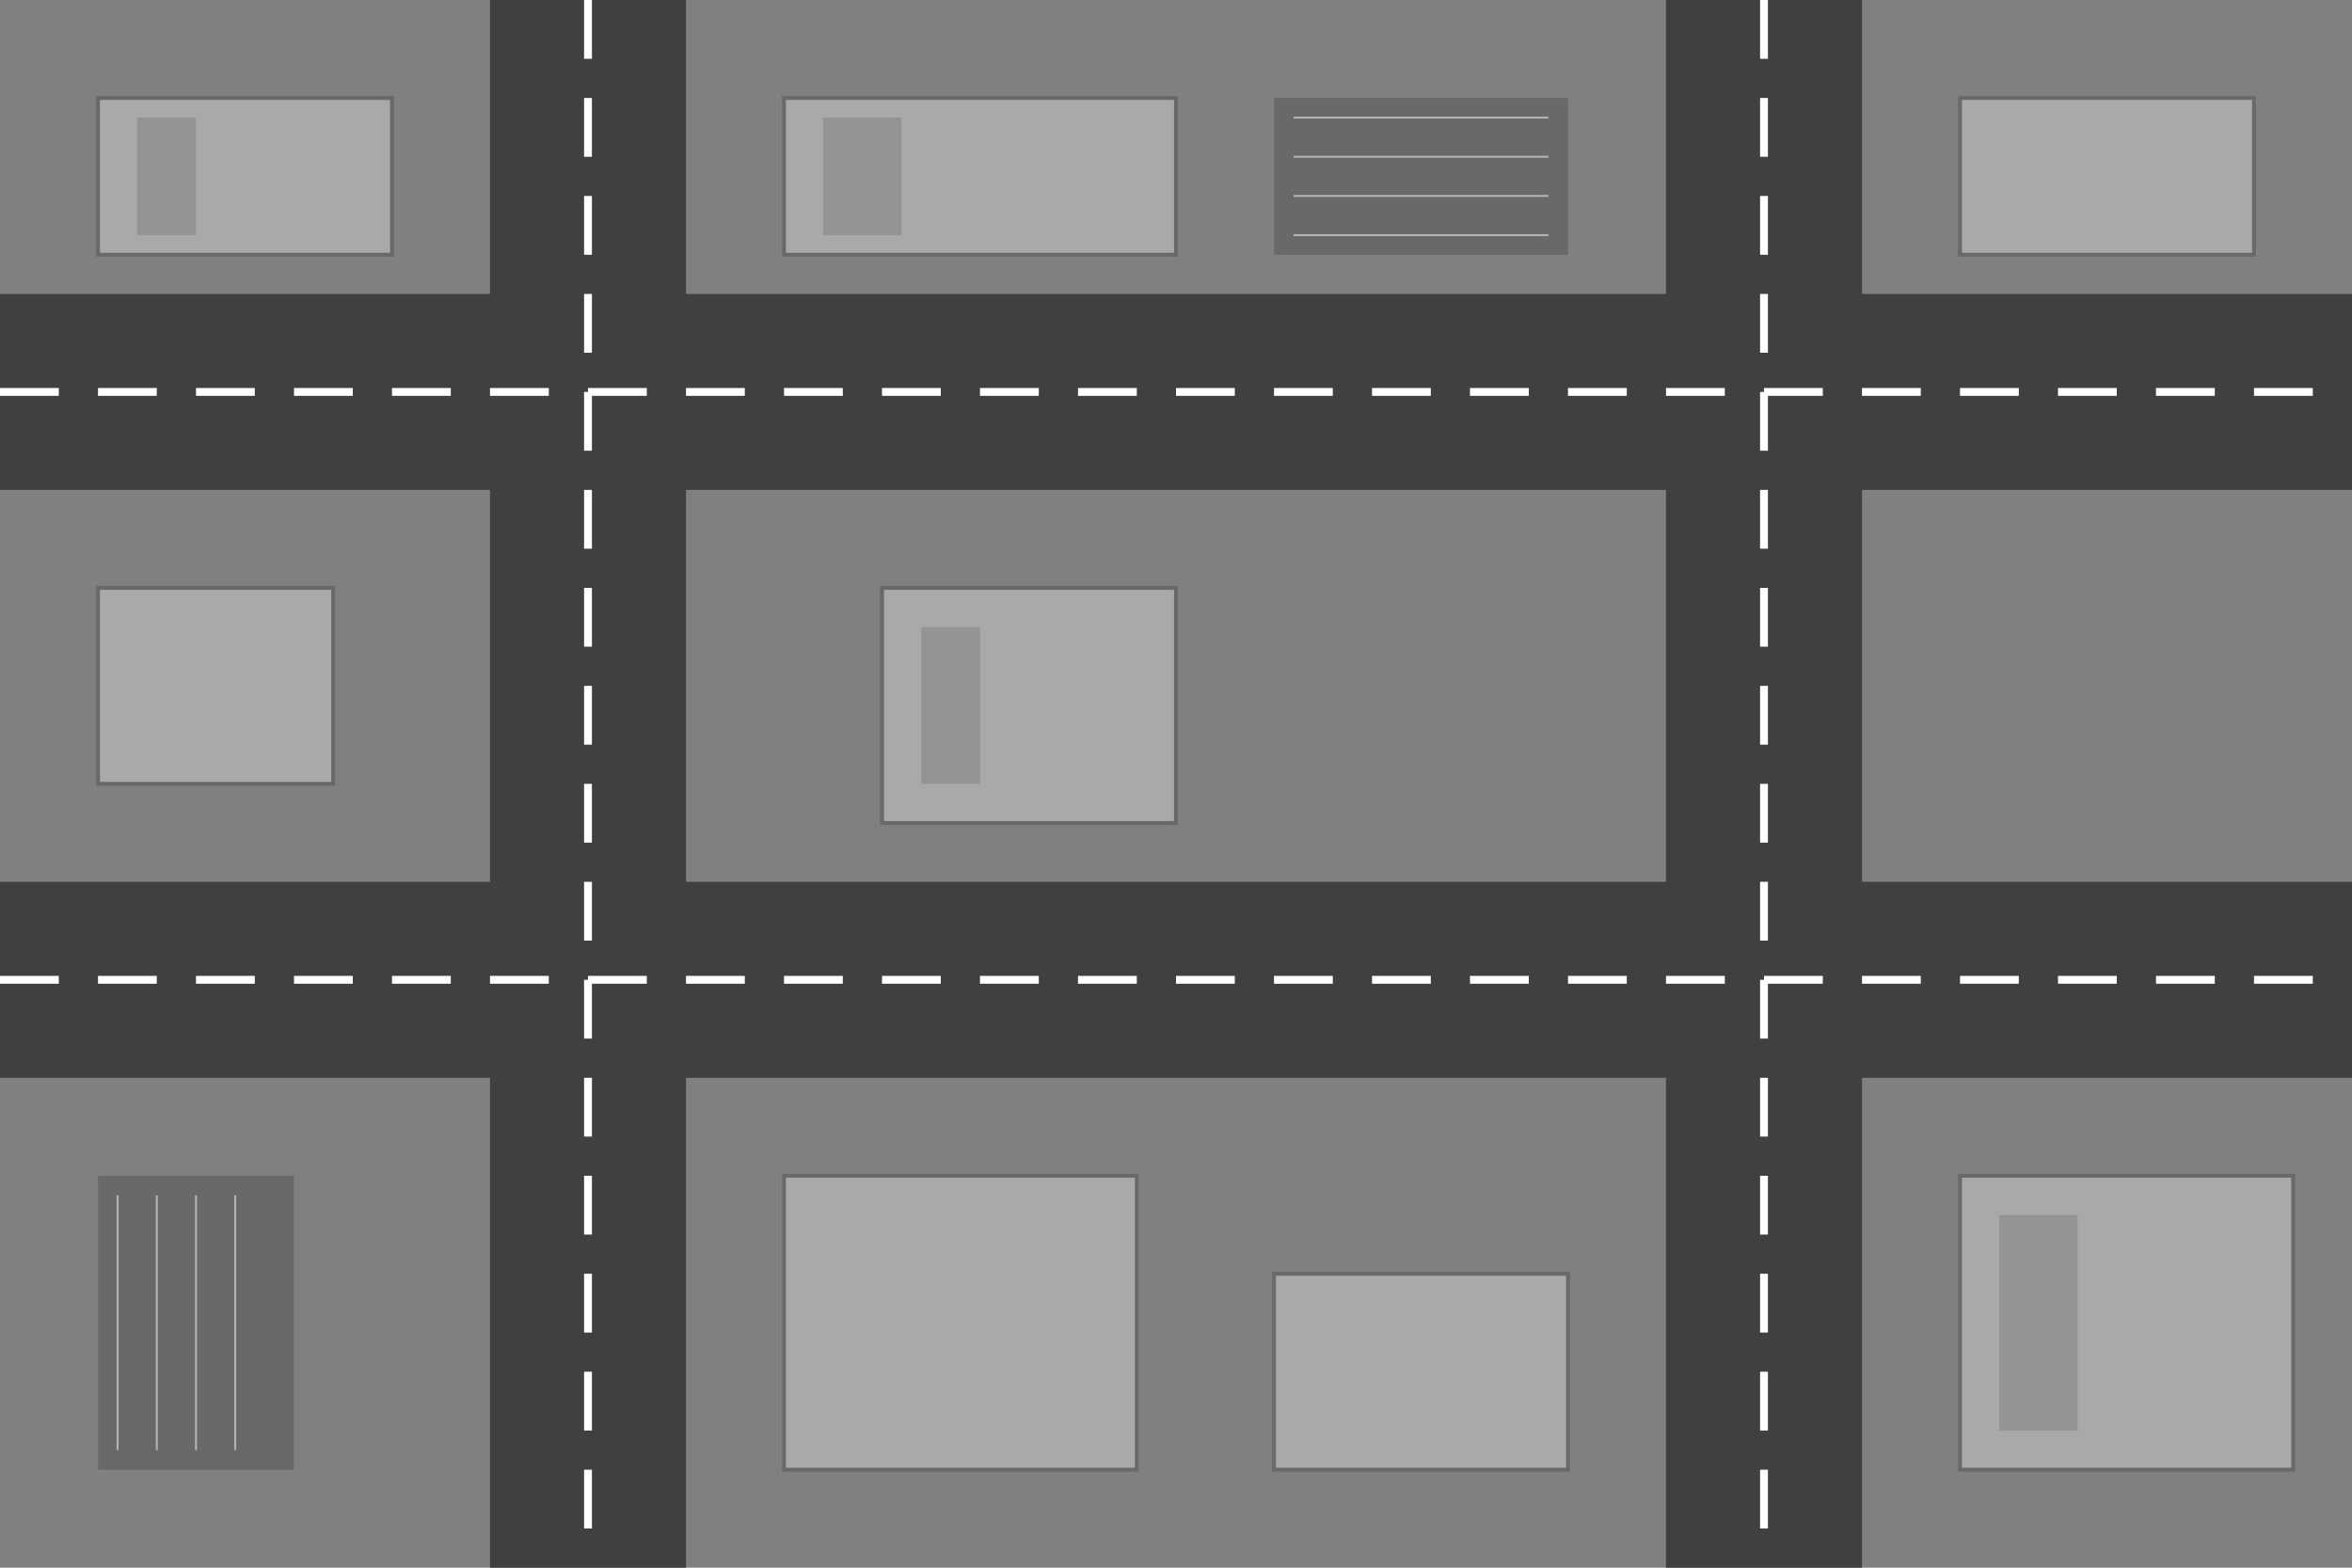 <?xml version="1.0" encoding="UTF-8"?>
<svg width="1200" height="800" version="1.1" xmlns="http://www.w3.org/2000/svg">
  <!-- Base Ground -->
  <rect width="1200" height="800" fill="#808080"/>
  
  <!-- Main Streets -->
  <g fill="#404040">
    <!-- Horizontal Streets -->
    <rect x="0" y="150" width="1200" height="100"/>
    <rect x="0" y="450" width="1200" height="100"/>
    <!-- Vertical Streets -->
    <rect x="250" y="0" width="100" height="800"/>
    <rect x="850" y="0" width="100" height="800"/>
  </g>
  
  <!-- Street Lines -->
  <g stroke="#FFFFFF" stroke-width="4" stroke-dasharray="30 20">
    <line x1="0" y1="200" x2="1200" y2="200"/>
    <line x1="0" y1="500" x2="1200" y2="500"/>
    <line x1="300" y1="0" x2="300" y2="800"/>
    <line x1="900" y1="0" x2="900" y2="800"/>
  </g>
  
  <!-- Buildings (Top View) -->
  <g fill="#A9A9A9" stroke="#696969" stroke-width="2">
    <!-- Block 1 -->
    <rect x="50" y="50" width="150" height="80"/>
    <rect x="50" y="300" width="120" height="100"/>
    
    <!-- Block 2 -->
    <rect x="400" y="50" width="200" height="80"/>
    <rect x="450" y="300" width="150" height="120"/>
    
    <!-- Block 3 -->
    <rect x="400" y="600" width="180" height="150"/>
    <rect x="650" y="650" width="150" height="100"/>
    
    <!-- Block 4 -->
    <rect x="1000" y="50" width="150" height="80"/>
    <rect x="1000" y="600" width="170" height="150"/>
  </g>
  
  <!-- Building Details -->
  <g fill="#808080" opacity="0.5">
    <rect x="70" y="60" width="30" height="60"/>
    <rect x="420" y="60" width="40" height="60"/>
    <rect x="470" y="320" width="30" height="80"/>
    <rect x="1020" y="620" width="40" height="110"/>
  </g>
  
  <!-- Parking Lots -->
  <g fill="#696969">
    <rect x="50" y="600" width="100" height="150"/>
    <rect x="650" y="50" width="150" height="80"/>
  </g>
  
  <!-- Parking Lines -->
  <g stroke="#FFFFFF" stroke-width="1" opacity="0.5">
    <!-- Lot 1 -->
    <line x1="60" y1="610" x2="60" y2="740"/>
    <line x1="80" y1="610" x2="80" y2="740"/>
    <line x1="100" y1="610" x2="100" y2="740"/>
    <line x1="120" y1="610" x2="120" y2="740"/>
    <!-- Lot 2 -->
    <line x1="660" y1="60" x2="790" y2="60"/>
    <line x1="660" y1="80" x2="790" y2="80"/>
    <line x1="660" y1="100" x2="790" y2="100"/>
    <line x1="660" y1="120" x2="790" y2="120"/>
  </g>
</svg>
